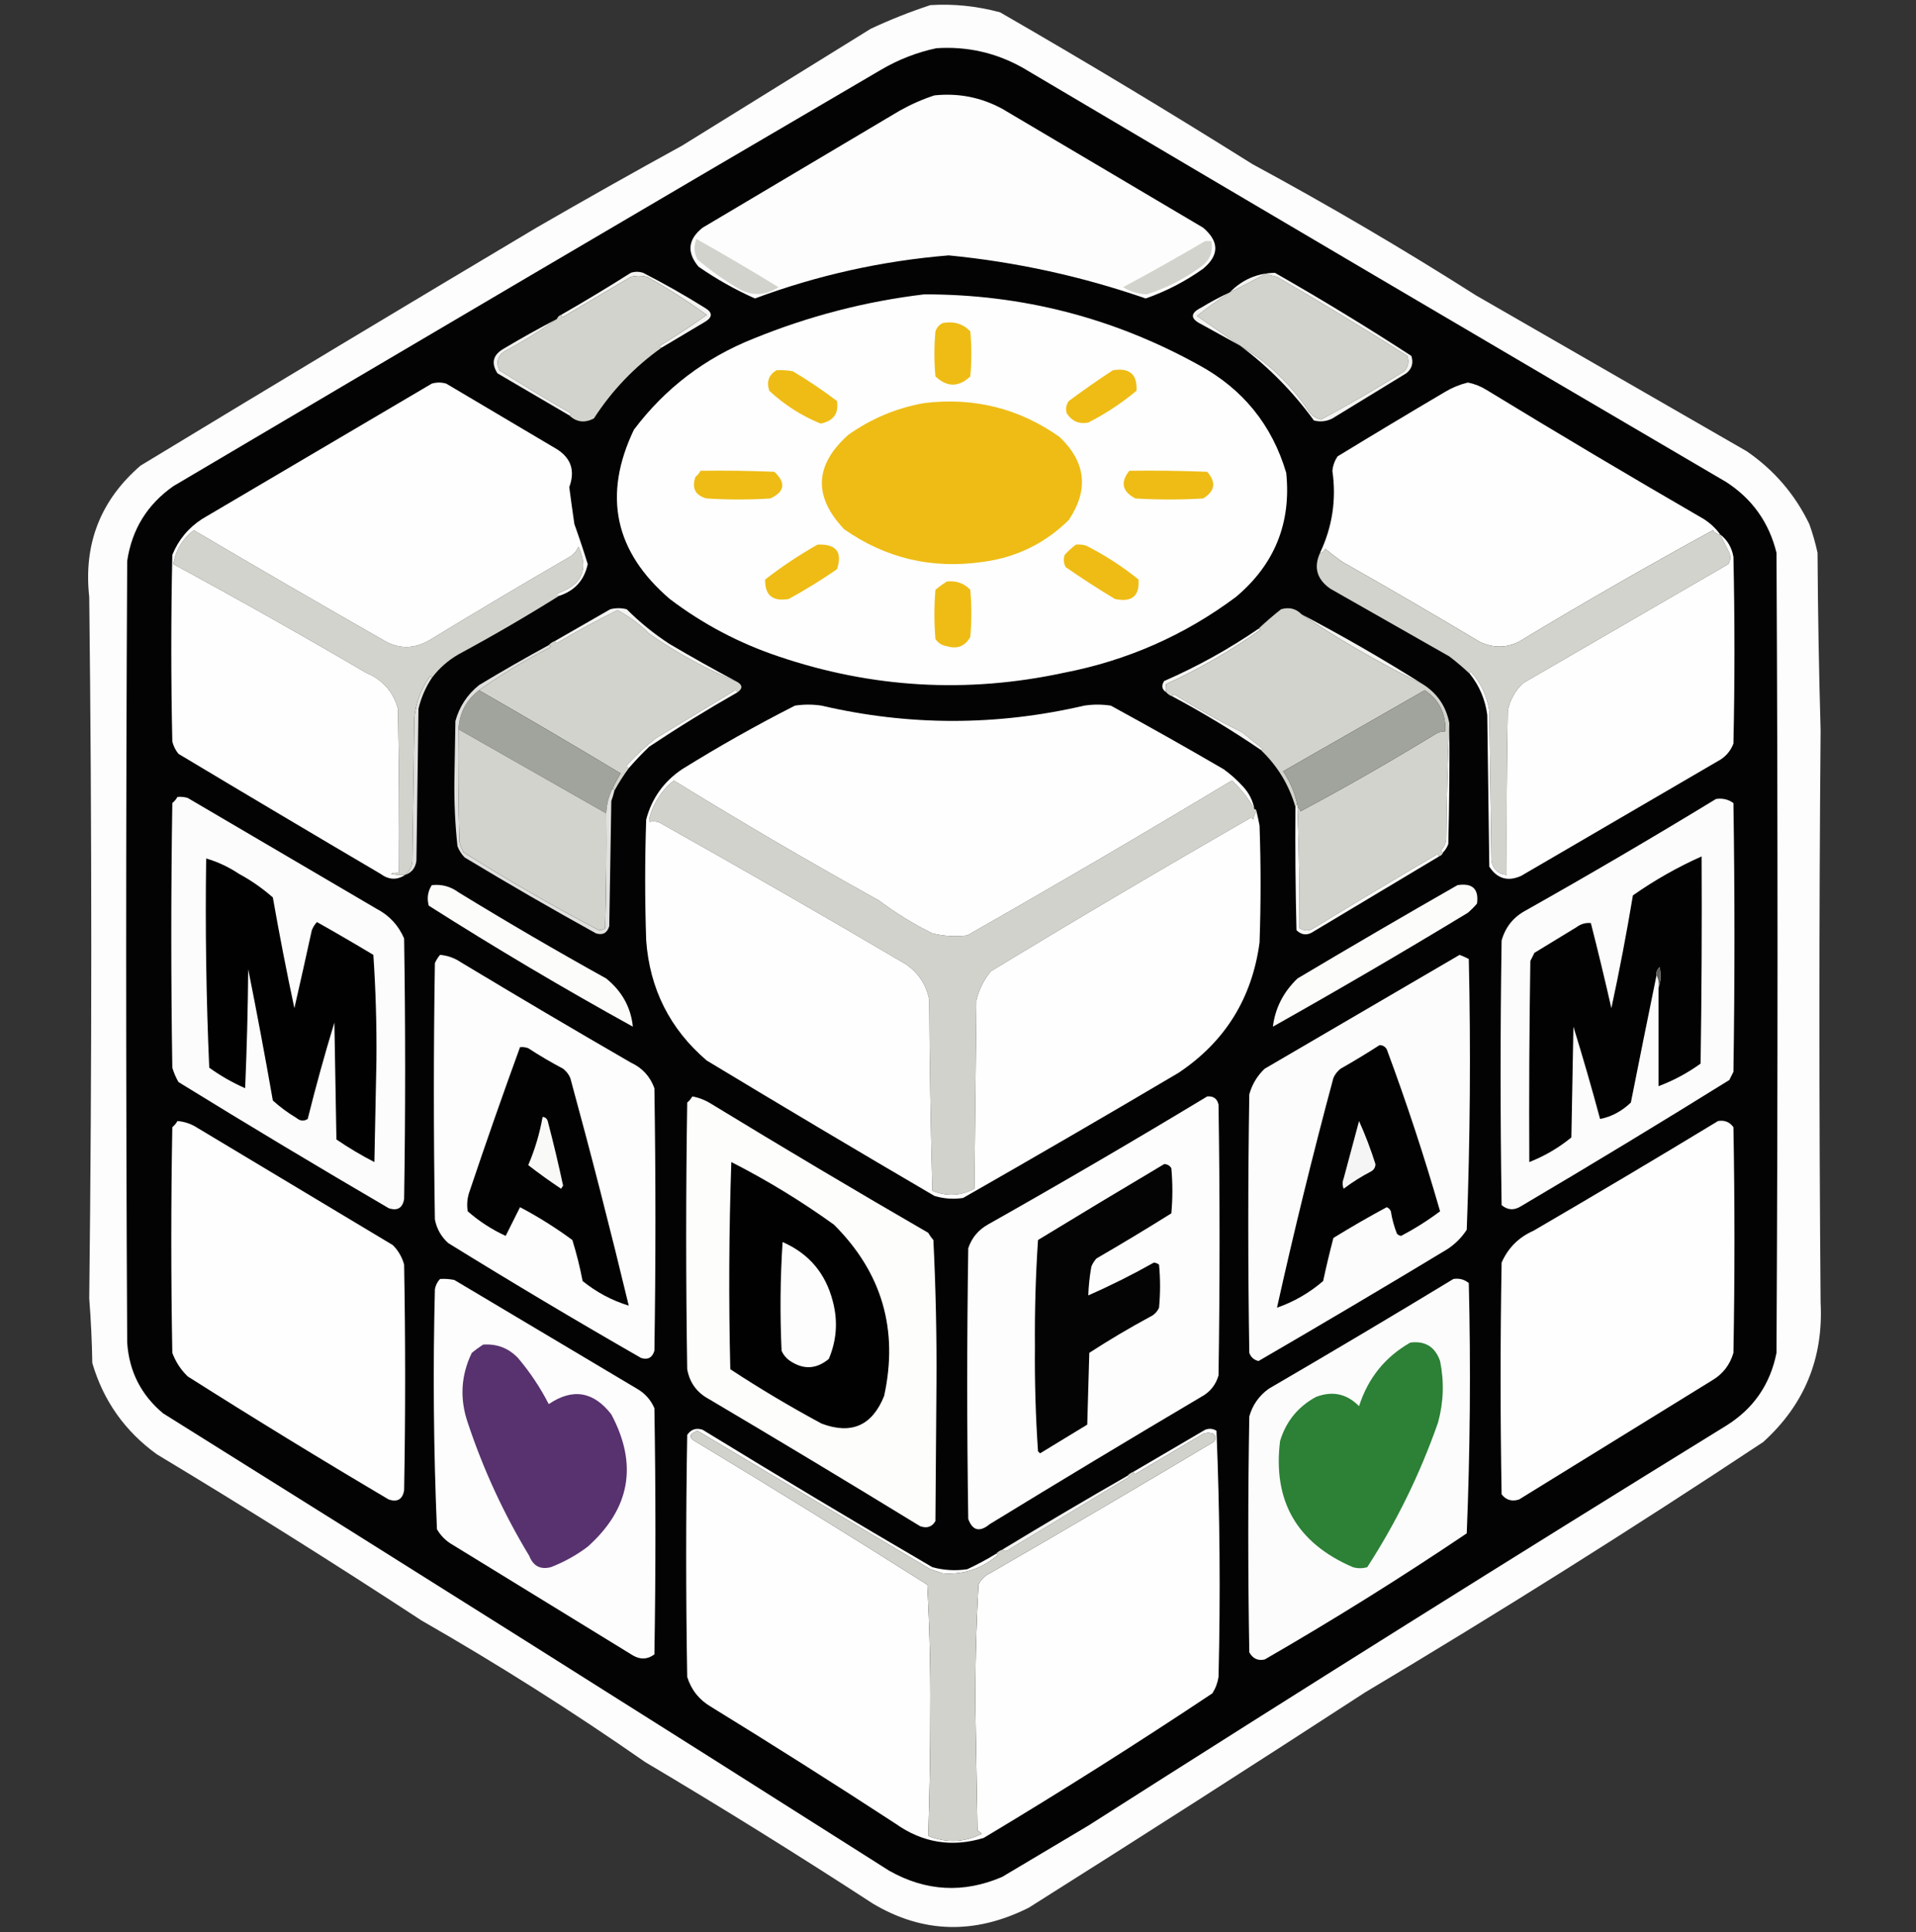 <?xml version="1.0" encoding="UTF-8"?>
<!DOCTYPE svg PUBLIC "-//W3C//DTD SVG 1.1//EN" "http://www.w3.org/Graphics/SVG/1.1/DTD/svg11.dtd">
<svg xmlns="http://www.w3.org/2000/svg" version="1.1" width="934px" height="942px" style="shape-rendering:geometricPrecision; text-rendering:geometricPrecision; image-rendering:optimizeQuality; fill-rule:evenodd; clip-rule:evenodd" xmlns:xlink="http://www.w3.org/1999/xlink">
<rect width="100%" height="100%" fill="#333333" stroke="none"/>
<g><path style="opacity:1" fill="#fdfdfd" d="M 453.5,2.5 C 464.822,1.786 476.155,2.953 487.5,6C 529.03,29.925 570.03,54.592 610.5,80C 647.623,100.059 683.957,121.392 719.5,144C 763.5,169.333 807.5,194.667 851.5,220C 864.822,229.157 874.988,240.99 882,255.5C 883.644,260.077 884.978,264.744 886,269.5C 886.171,298.405 886.671,327.239 887.5,356C 886.719,447.766 886.719,540.766 887.5,635C 888.913,662.163 879.58,684.83 859.5,703C 795.845,745.167 731.178,785.834 665.5,825C 611.143,860.333 556.476,895.333 501.5,930C 475.204,943.192 449.871,942.525 425.5,928C 389.004,904.249 352.004,881.249 314.5,859C 279.241,834.428 242.908,811.428 205.5,790C 163.012,762.178 120.012,735.178 76.5,709C 60.918,697.753 50.418,682.92 45,664.5C 44.821,653.923 44.321,643.423 43.5,633C 44.833,519 44.833,405 43.5,291C 40.655,265.186 48.989,243.852 68.5,227C 132.668,188.082 197.001,149.415 261.5,111C 285.005,97.413 308.671,84.08 332.5,71C 363.181,51.995 393.847,32.995 424.5,14C 434.021,9.565 443.687,5.731 453.5,2.5 Z"/></g>
<g><path style="opacity:1" fill="#030303" d="M 456.5,23.5 C 471.448,22.523 485.448,25.689 498.5,33C 612.669,100.585 727.002,167.919 841.5,235C 854.21,243.246 862.377,254.746 866,269.5C 866.667,399.5 866.667,529.5 866,659.5C 862.958,674.875 854.791,686.708 841.5,695C 737.328,759.249 633.662,824.249 530.5,890C 516.5,898.333 502.5,906.667 488.5,915C 469.688,923.07 451.355,922.07 433.5,912C 315.767,837.271 197.767,762.938 79.5,689C 68.756,680.011 62.922,668.511 62,654.5C 61.333,527.5 61.333,400.5 62,273.5C 64.28,258.104 71.78,245.937 84.5,237C 199.335,169.081 314.335,101.415 429.5,34C 438.064,28.986 447.064,25.486 456.5,23.5 Z"/></g>
<g><path style="opacity:1" fill="#fdfdfd" d="M 455.5,46.5 C 467.194,45.272 478.194,47.439 488.5,53C 521.167,72.333 553.833,91.667 586.5,111C 594.41,117.746 594.41,124.413 586.5,131C 577.817,137.174 568.484,142.007 558.5,145.5C 527.385,134.723 495.385,127.723 462.5,124.5C 430.034,127.158 398.534,134.158 368,145.5C 358.359,141.197 349.192,136.03 340.5,130C 334.69,123 335.357,116.666 342.5,111C 374.5,92 406.5,73 438.5,54C 444.032,50.894 449.699,48.394 455.5,46.5 Z"/></g>
<g><path style="opacity:1" fill="#d2d3cc" d="M 339.5,116.5 C 352.899,124.032 366.232,131.865 379.5,140C 373.307,144.069 366.973,144.403 360.5,141C 353.228,136.781 346.395,131.948 340,126.5C 338.265,123.21 338.099,119.877 339.5,116.5 Z"/></g>
<g><path style="opacity:1" fill="#d2d3cc" d="M 587.5,117.5 C 588.5,117.5 589.5,117.5 590.5,117.5C 591.462,122.74 589.795,126.907 585.5,130C 577.365,135.984 568.532,140.484 559,143.5C 554.864,143.344 551.031,142.177 547.5,140C 561.026,132.74 574.359,125.24 587.5,117.5 Z"/></g>
<g><path style="opacity:1" fill="#f3f3f2" d="M 322.5,169.5 C 321.262,169.19 321.262,168.69 322.5,168C 330.041,163.402 337.375,158.569 344.5,153.5C 335.209,146.848 325.542,140.681 315.5,135C 312.833,134.333 310.167,134.333 307.5,135C 296.5,141.5 285.5,148 274.5,154.5C 273.893,154.376 273.56,154.043 273.5,153.5C 284.972,146.929 296.305,140.096 307.5,133C 309.5,132.333 311.5,132.333 313.5,133C 323.737,138.234 333.737,143.9 343.5,150C 347.5,152.333 347.5,154.667 343.5,157C 336.472,161.178 329.472,165.345 322.5,169.5 Z"/></g>
<g><path style="opacity:1" fill="#d2d3cc" d="M 604.5,168.5 C 597.536,163.679 590.536,158.846 583.5,154C 588.717,149.942 594.05,146.108 599.5,142.5C 605.374,139.646 611.207,136.646 617,133.5C 618.811,134.078 620.645,134.578 622.5,135C 643.916,147.456 665.083,160.29 686,173.5C 686.944,176.347 686.444,178.847 684.5,181C 671.229,189.281 657.729,197.114 644,204.5C 641.501,203.917 639.501,202.584 638,200.5C 629.223,187.22 618.056,176.554 604.5,168.5 Z"/></g>
<g><path style="opacity:1" fill="#d3d3cd" d="M 322.5,169.5 C 309.318,178.85 298.318,190.35 289.5,204C 285.01,206.333 281.01,205.833 277.5,202.5C 278.738,202.19 278.738,201.69 277.5,201C 266.001,194.418 254.667,187.585 243.5,180.5C 241.68,176.429 242.68,173.262 246.5,171C 255.233,166.309 263.566,161.143 271.5,155.5C 271.833,154.5 272.5,153.833 273.5,153.5C 273.56,154.043 273.893,154.376 274.5,154.5C 285.5,148 296.5,141.5 307.5,135C 310.167,134.333 312.833,134.333 315.5,135C 325.542,140.681 335.209,146.848 344.5,153.5C 337.375,158.569 330.041,163.402 322.5,168C 321.262,168.69 321.262,169.19 322.5,169.5 Z"/></g>
<g><path style="opacity:1" fill="#fefefe" d="M 450.5,143.5 C 498.172,143.418 542.838,154.918 584.5,178C 605.914,189.675 620.08,207.175 627,230.5C 629.51,254.981 621.343,275.148 602.5,291C 577.459,309.694 549.459,322.027 518.5,328C 471.454,338.13 425.121,335.463 379.5,320C 360.219,313.528 342.552,304.195 326.5,292C 299.577,268.957 293.743,241.457 309,209.5C 324.223,189.277 343.723,174.444 367.5,165C 394.331,154.075 421.998,146.908 450.5,143.5 Z"/></g>
<g><path style="opacity:1" fill="#eebc15" d="M 459.5,157.5 C 464.849,156.461 469.349,157.795 473,161.5C 473.667,168.833 473.667,176.167 473,183.5C 467.333,188.833 461.667,188.833 456,183.5C 455.333,176.167 455.333,168.833 456,161.5C 456.69,159.65 457.856,158.316 459.5,157.5 Z"/></g>
<g><path style="opacity:1" fill="#f3f3f2" d="M 599.5,142.5 C 594.05,146.108 588.717,149.942 583.5,154C 590.536,158.846 597.536,163.679 604.5,168.5C 598.221,165.024 591.888,161.524 585.5,158C 580.167,155.333 580.167,152.667 585.5,150C 590.062,147.22 594.728,144.72 599.5,142.5 Z"/></g>
<g><path style="opacity:1" fill="#f3f3f2" d="M 604.5,168.5 C 618.056,176.554 629.223,187.22 638,200.5C 639.501,202.584 641.501,203.917 644,204.5C 657.729,197.114 671.229,189.281 684.5,181C 686.444,178.847 686.944,176.347 686,173.5C 665.083,160.29 643.916,147.456 622.5,135C 620.645,134.578 618.811,134.078 617,133.5C 611.207,136.646 605.374,139.646 599.5,142.5C 605.543,136.311 612.877,133.144 621.5,133C 644.083,145.872 666.25,159.372 688,173.5C 689.123,176.956 688.29,179.79 685.5,182C 673.5,189.333 661.5,196.667 649.5,204C 646.634,205.457 643.634,205.79 640.5,205C 630.305,190.972 618.305,178.805 604.5,168.5 Z"/></g>
<g><path style="opacity:1" fill="#eebc15" d="M 378.5,180.5 C 381.187,180.336 383.854,180.503 386.5,181C 393.94,185.442 401.106,190.275 408,195.5C 408.945,201.582 406.279,205.248 400,206.5C 390.699,202.683 382.365,197.349 375,190.5C 373.581,186.082 374.748,182.749 378.5,180.5 Z"/></g>
<g><path style="opacity:1" fill="#eebc15" d="M 542.5,180.5 C 550.661,179.171 554.495,182.505 554,190.5C 546.767,196.536 538.933,201.703 530.5,206C 526.048,206.86 522.548,205.36 520,201.5C 519.365,199.365 519.699,197.365 521,195.5C 528.07,190.247 535.236,185.247 542.5,180.5 Z"/></g>
<g><path style="opacity:1" fill="#f1f1f0" d="M 271.5,155.5 C 263.566,161.143 255.233,166.309 246.5,171C 242.68,173.262 241.68,176.429 243.5,180.5C 254.667,187.585 266.001,194.418 277.5,201C 278.738,201.69 278.738,202.19 277.5,202.5C 265.861,195.678 254.194,188.845 242.5,182C 239.302,176.995 240.302,172.995 245.5,170C 254.06,164.889 262.726,160.056 271.5,155.5 Z"/></g>
<g><path style="opacity:1" fill="#fefefe" d="M 838.5,260.5 C 836.983,260.489 835.816,259.823 835,258.5C 804.167,275.336 773.667,292.836 743.5,311C 736.501,315.836 729.168,316.503 721.5,313C 699.331,299.748 676.997,286.748 654.5,274C 651.577,271.955 648.743,269.788 646,267.5C 645.583,268.756 644.75,269.423 643.5,269.5C 649.506,256.798 651.506,243.464 649.5,229.5C 649.763,226.972 650.596,224.639 652,222.5C 669.417,211.874 686.917,201.374 704.5,191C 707.96,188.935 711.626,187.435 715.5,186.5C 718.702,187.099 721.702,188.266 724.5,190C 759.572,211.398 794.906,232.398 830.5,253C 833.713,255.05 836.379,257.55 838.5,260.5 Z"/></g>
<g><path style="opacity:1" fill="#eebc15" d="M 450.5,196.5 C 474.765,193.566 496.765,199.066 516.5,213C 529.363,225.255 530.863,238.755 521,253.5C 509.218,265.104 495.052,271.937 478.5,274C 453.962,277.43 431.629,272.096 411.5,258C 396.377,242.042 397.044,226.709 413.5,212C 424.734,204.045 437.068,198.878 450.5,196.5 Z"/></g>
<g><path style="opacity:1" fill="#eebc15" d="M 341.5,229.5 C 353.505,229.333 365.505,229.5 377.5,230C 383.225,235.417 382.558,239.75 375.5,243C 365.167,243.667 354.833,243.667 344.5,243C 338.941,241.542 337.108,238.042 339,232.5C 340.045,231.627 340.878,230.627 341.5,229.5 Z"/></g>
<g><path style="opacity:1" fill="#eebc15" d="M 550.5,229.5 C 563.171,229.333 575.838,229.5 588.5,230C 592.957,235.135 592.29,239.468 586.5,243C 575.5,243.667 564.5,243.667 553.5,243C 547.036,239.648 546.036,235.148 550.5,229.5 Z"/></g>
<g><path style="opacity:1" fill="#d3d3cd" d="M 272.5,290.5 C 256.557,300.478 240.224,309.978 223.5,319C 218.353,321.984 214.02,325.818 210.5,330.5C 210.19,329.262 209.69,329.262 209,330.5C 205.092,336.222 202.758,342.555 202,349.5C 201.667,372.833 201.333,396.167 201,419.5C 200.867,422.404 199.7,424.738 197.5,426.5C 195.143,426.663 192.81,426.497 190.5,426C 191.793,425.51 193.127,425.343 194.5,425.5C 194.667,398.831 194.5,372.165 194,345.5C 191.696,337.192 186.529,331.359 178.5,328C 147.459,309.813 116.125,292.146 84.5,275C 85.662,268.174 88.996,262.674 94.5,258.5C 125.704,276.866 157.037,295.033 188.5,313C 195.488,316.48 202.488,316.146 209.5,312C 232.335,298.081 255.335,284.415 278.5,271C 280.049,269.786 281.215,268.286 282,266.5C 287.028,277.409 283.861,284.909 272.5,289C 271.262,289.69 271.262,290.19 272.5,290.5 Z"/></g>
<g><path style="opacity:1" fill="#d3d3cd" d="M 838.5,260.5 C 839.973,263.447 841.473,266.447 843,269.5C 843.743,271.441 843.576,273.274 842.5,275C 809.167,294.333 775.833,313.667 742.5,333C 738.572,336.688 736.072,341.188 735,346.5C 734.5,373.165 734.333,399.831 734.5,426.5C 730.266,426.101 727.766,423.768 727,419.5C 726.667,395.167 726.333,370.833 726,346.5C 724.875,339.251 721.875,332.918 717,327.5C 716.601,327.728 716.435,328.062 716.5,328.5C 713.333,325.502 710,322.669 706.5,320C 687.167,309 667.833,298 648.5,287C 641.936,282.417 640.27,276.584 643.5,269.5C 644.75,269.423 645.583,268.756 646,267.5C 648.743,269.788 651.577,271.955 654.5,274C 676.997,286.748 699.331,299.748 721.5,313C 729.168,316.503 736.501,315.836 743.5,311C 773.667,292.836 804.167,275.336 835,258.5C 835.816,259.823 836.983,260.489 838.5,260.5 Z"/></g>
<g><path style="opacity:1" fill="#fefefe" d="M 838.5,260.5 C 842.061,263.253 844.228,266.92 845,271.5C 845.667,301.833 845.667,332.167 845,362.5C 843.558,366.275 841.058,369.108 837.5,371C 805.5,389.667 773.5,408.333 741.5,427C 735.013,429.888 729.847,428.388 726,422.5C 725.667,397.833 725.333,373.167 725,348.5C 724.005,341.005 721.172,334.338 716.5,328.5C 716.435,328.062 716.601,327.728 717,327.5C 721.875,332.918 724.875,339.251 726,346.5C 726.333,370.833 726.667,395.167 727,419.5C 727.766,423.768 730.266,426.101 734.5,426.5C 734.333,399.831 734.5,373.165 735,346.5C 736.072,341.188 738.572,336.688 742.5,333C 775.833,313.667 809.167,294.333 842.5,275C 843.576,273.274 843.743,271.441 843,269.5C 841.473,266.447 839.973,263.447 838.5,260.5 Z"/></g>
<g><path style="opacity:1" fill="#fefefe" d="M 272.5,290.5 C 271.262,290.19 271.262,289.69 272.5,289C 283.861,284.909 287.028,277.409 282,266.5C 281.215,268.286 280.049,269.786 278.5,271C 255.335,284.415 232.335,298.081 209.5,312C 202.488,316.146 195.488,316.48 188.5,313C 157.037,295.033 125.704,276.866 94.5,258.5C 88.996,262.674 85.662,268.174 84.5,275C 116.125,292.146 147.459,309.813 178.5,328C 186.529,331.359 191.696,337.192 194,345.5C 194.5,372.165 194.667,398.831 194.5,425.5C 193.127,425.343 191.793,425.51 190.5,426C 192.81,426.497 195.143,426.663 197.5,426.5C 193.554,429.138 189.554,428.971 185.5,426C 152.584,406.626 119.751,387.126 87,367.5C 85.561,365.725 84.561,363.725 84,361.5C 83.333,331.167 83.333,300.833 84,270.5C 87.007,263.159 91.84,257.326 98.5,253C 135.833,231 173.167,209 210.5,187C 212.833,186.333 215.167,186.333 217.5,187C 235.5,197.667 253.5,208.333 271.5,219C 278.428,223.389 280.428,229.556 277.5,237.5C 278.287,243.506 279.12,249.506 280,255.5C 282.315,261.96 284.481,268.46 286.5,275C 284.832,282.836 280.165,288.003 272.5,290.5 Z"/></g>
<g><path style="opacity:1" fill="#eebc15" d="M 398.5,265.5 C 407.618,265.097 410.784,269.097 408,277.5C 400.431,282.73 392.598,287.563 384.5,292C 376.631,293.351 372.798,290.184 373,282.5C 381.169,276.178 389.669,270.511 398.5,265.5 Z"/></g>
<g><path style="opacity:1" fill="#eebc15" d="M 524.5,265.5 C 526.199,265.34 527.866,265.506 529.5,266C 538.596,270.628 547.096,276.128 555,282.5C 555.569,290.581 551.735,293.748 543.5,292C 535.33,287.083 527.33,281.916 519.5,276.5C 518.48,274.568 518.313,272.568 519,270.5C 520.73,268.598 522.563,266.931 524.5,265.5 Z"/></g>
<g><path style="opacity:1" fill="#eebc15" d="M 461.5,283.5 C 466.039,282.957 469.873,284.29 473,287.5C 473.667,295.167 473.667,302.833 473,310.5C 470.459,315.069 466.625,316.569 461.5,315C 459.152,314.654 457.319,313.487 456,311.5C 455.333,303.5 455.333,295.5 456,287.5C 457.812,286.023 459.645,284.69 461.5,283.5 Z"/></g>
<g><path style="opacity:1" fill="#d3d3cd" d="M 359.5,332.5 C 362.048,334.038 362.048,335.704 359.5,337.5C 359.103,336.475 358.437,336.308 357.5,337C 344.833,344.667 332.167,352.333 319.5,360C 314.699,363.799 310.199,367.966 306,372.5C 305.308,373.437 305.475,374.103 306.5,374.5C 303.903,378.034 301.57,381.7 299.5,385.5C 299.5,384.833 299.167,384.5 298.5,384.5C 299.693,381.948 301.027,379.448 302.5,377C 279.57,363.206 256.57,349.706 233.5,336.5C 244.272,328.938 255.605,322.105 267.5,316C 268.738,315.31 268.738,314.81 267.5,314.5C 268.29,313.599 269.29,312.932 270.5,312.5C 270.56,313.043 270.893,313.376 271.5,313.5C 281.141,307.764 290.975,302.43 301,297.5C 306.698,300.519 311.865,304.352 316.5,309C 329.969,318.402 344.303,326.235 359.5,332.5 Z"/></g>
<g><path style="opacity:1" fill="#f3f3f2" d="M 634.5,299.5 C 654.665,310.079 674.331,321.412 693.5,333.5C 685.439,329.634 677.439,325.468 669.5,321C 657.435,314.31 645.768,307.143 634.5,299.5 Z"/></g>
<g><path style="opacity:1" fill="#f3f3f2" d="M 359.5,332.5 C 344.303,326.235 329.969,318.402 316.5,309C 311.865,304.352 306.698,300.519 301,297.5C 290.975,302.43 281.141,307.764 271.5,313.5C 270.893,313.376 270.56,313.043 270.5,312.5C 279.473,307.345 288.473,302.178 297.5,297C 300.167,296.333 302.833,296.333 305.5,297C 311.921,303.425 318.921,309.091 326.5,314C 337.411,320.431 348.411,326.598 359.5,332.5 Z"/></g>
<g><path style="opacity:1" fill="#f5f5f4" d="M 613.5,306.5 C 613.938,306.435 614.272,306.601 614.5,307C 600.065,317.241 584.731,326.074 568.5,333.5C 568.207,335.023 568.207,336.357 568.5,337.5C 566.353,336.068 566.02,334.235 567.5,332C 583.722,324.909 599.055,316.409 613.5,306.5 Z"/></g>
<g><path style="opacity:1" fill="#a1a49c" d="M 233.5,336.5 C 256.57,349.706 279.57,363.206 302.5,377C 301.027,379.448 299.693,381.948 298.5,384.5C 296.684,388.284 295.684,392.284 295.5,396.5C 271.5,382.833 247.5,369.167 223.5,355.5C 223.953,347.591 227.287,341.258 233.5,336.5 Z"/></g>
<g><path style="opacity:1" fill="#e1e1df" d="M 210.5,330.5 C 207.473,335.065 205.306,340.065 204,345.5C 203.667,370.167 203.333,394.833 203,419.5C 202.568,423.072 200.735,425.405 197.5,426.5C 199.7,424.738 200.867,422.404 201,419.5C 201.333,396.167 201.667,372.833 202,349.5C 202.758,342.555 205.092,336.222 209,330.5C 209.69,329.262 210.19,329.262 210.5,330.5 Z"/></g>
<g><path style="opacity:1" fill="#e0e0de" d="M 267.5,314.5 C 268.738,314.81 268.738,315.31 267.5,316C 255.605,322.105 244.272,328.938 233.5,336.5C 227.287,341.258 223.953,347.591 223.5,355.5C 223.333,373.836 223.5,392.17 224,410.5C 224.471,412.246 225.138,413.913 226,415.5C 247.522,429.028 269.522,441.694 292,453.5C 293.107,453.415 294.107,453.081 295,452.5C 295.5,433.836 295.667,415.17 295.5,396.5C 295.684,392.284 296.684,388.284 298.5,384.5C 299.167,384.5 299.5,384.833 299.5,385.5C 299.108,387.179 298.608,388.846 298,390.5C 297.667,410.833 297.333,431.167 297,451.5C 295.971,454.875 293.804,456.042 290.5,455C 268.908,443.066 247.575,430.733 226.5,418C 224.959,416.421 223.792,414.587 223,412.5C 221.868,401.902 221.368,391.235 221.5,380.5C 221.667,370.833 221.833,361.167 222,351.5C 223.944,344.45 227.778,338.617 233.5,334C 244.698,327.235 256.031,320.735 267.5,314.5 Z"/></g>
<g><path style="opacity:1" fill="#f7f7f6" d="M 359.5,337.5 C 344.86,345.821 330.527,354.654 316.5,364C 312.963,367.369 309.629,370.869 306.5,374.5C 305.475,374.103 305.308,373.437 306,372.5C 310.199,367.966 314.699,363.799 319.5,360C 332.167,352.333 344.833,344.667 357.5,337C 358.437,336.308 359.103,336.475 359.5,337.5 Z"/></g>
<g><path style="opacity:1" fill="#d3d3cd" d="M 634.5,299.5 C 645.768,307.143 657.435,314.31 669.5,321C 677.439,325.468 685.439,329.634 693.5,333.5C 700.565,337.909 704.898,344.242 706.5,352.5C 705.668,371.329 705.168,390.329 705,409.5C 704.64,411.421 703.806,413.088 702.5,414.5C 702.624,415.107 702.957,415.44 703.5,415.5C 703.167,416.5 702.5,417.167 701.5,417.5C 701.44,416.957 701.107,416.624 700.5,416.5C 680.036,428.468 659.702,440.634 639.5,453C 637.421,453.808 635.421,453.641 633.5,452.5C 633.561,433.309 633.228,413.642 632.5,393.5C 633.222,393.918 633.722,394.584 634,395.5C 656.176,383.66 678.01,371.16 699.5,358C 701.025,356.991 702.692,356.491 704.5,356.5C 704.857,347.88 701.524,341.214 694.5,336.5C 671.5,349.667 648.5,362.833 625.5,376C 628.899,381.023 631.232,386.523 632.5,392.5C 631.833,392.5 631.5,392.833 631.5,393.5C 628.417,382.68 622.751,373.347 614.5,365.5C 614.938,365.565 615.272,365.399 615.5,365C 612.167,362.333 608.833,359.667 605.5,357C 594.177,351.34 583.177,345.173 572.5,338.5C 571.893,338.624 571.56,338.957 571.5,339.5C 570.29,339.068 569.29,338.401 568.5,337.5C 568.207,336.357 568.207,335.023 568.5,333.5C 584.731,326.074 600.065,317.241 614.5,307C 614.272,306.601 613.938,306.435 613.5,306.5C 616.974,303.198 620.641,300.032 624.5,297C 628.463,295.863 631.796,296.697 634.5,299.5 Z"/></g>
<g><path style="opacity:1" fill="#a1a49c" d="M 632.5,393.5 C 632.5,393.167 632.5,392.833 632.5,392.5C 631.232,386.523 628.899,381.023 625.5,376C 648.5,362.833 671.5,349.667 694.5,336.5C 701.524,341.214 704.857,347.88 704.5,356.5C 702.692,356.491 701.025,356.991 699.5,358C 678.01,371.16 656.176,383.66 634,395.5C 633.722,394.584 633.222,393.918 632.5,393.5 Z"/></g>
<g><path style="opacity:1" fill="#fbfbfb" d="M 706.5,352.5 C 706.667,372.169 706.5,391.836 706,411.5C 705.392,413.066 704.558,414.4 703.5,415.5C 702.957,415.44 702.624,415.107 702.5,414.5C 703.806,413.088 704.64,411.421 705,409.5C 705.168,390.329 705.668,371.329 706.5,352.5 Z"/></g>
<g><path style="opacity:1" fill="#f4f4f3" d="M 571.5,339.5 C 571.56,338.957 571.893,338.624 572.5,338.5C 583.177,345.173 594.177,351.34 605.5,357C 608.833,359.667 612.167,362.333 615.5,365C 615.272,365.399 614.938,365.565 614.5,365.5C 600.665,356.079 586.332,347.413 571.5,339.5 Z"/></g>
<g><path style="opacity:1" fill="#d2d3cc" d="M 223.5,355.5 C 247.5,369.167 271.5,382.833 295.5,396.5C 295.667,415.17 295.5,433.836 295,452.5C 294.107,453.081 293.107,453.415 292,453.5C 269.522,441.694 247.522,429.028 226,415.5C 225.138,413.913 224.471,412.246 224,410.5C 223.5,392.17 223.333,373.836 223.5,355.5 Z"/></g>
<g><path style="opacity:1" fill="#d2d2cc" d="M 611.5,394.5 C 612.167,394.5 612.5,394.833 612.5,395.5C 611.71,396.609 611.21,397.942 611,399.5C 610.667,399.167 610.333,398.833 610,398.5C 567.337,422.996 525.004,447.996 483,473.5C 479.607,477.619 477.274,482.286 476,487.5C 475.667,518.167 475.333,548.833 475,579.5C 468.353,583.058 461.519,583.391 454.5,580.5C 453.667,549.505 453.167,518.505 453,487.5C 451.559,480.066 447.726,474.232 441.5,470C 401.758,446.6 361.758,423.6 321.5,401C 320.207,400.51 318.873,400.343 317.5,400.5C 315.94,401.246 316.107,399.246 318,394.5C 320.295,388.9 323.795,384.234 328.5,380.5C 361.341,400.757 394.674,420.257 428.5,439C 436.638,445.126 445.304,450.46 454.5,455C 460.109,456.384 465.775,456.717 471.5,456C 514.828,431.338 557.828,406.171 600.5,380.5C 604.953,384.612 608.62,389.278 611.5,394.5 Z"/></g>
<g><path style="opacity:1" fill="#fcfcfc" d="M 86.5,388.5 C 88.199,388.34 89.866,388.506 91.5,389C 122.167,407 152.833,425 183.5,443C 189.723,446.223 194.223,451.057 197,457.5C 197.667,499.833 197.667,542.167 197,584.5C 196.252,588.914 193.752,590.414 189.5,589C 155.071,568.898 120.905,548.398 87,527.5C 85.725,525.283 84.725,522.949 84,520.5C 83.333,477.5 83.333,434.5 84,391.5C 85.045,390.627 85.878,389.627 86.5,388.5 Z"/></g>
<g><path style="opacity:1" fill="#fcfcfc" d="M 836.5,389.5 C 839.685,389.02 842.519,389.686 845,391.5C 845.667,435.167 845.667,478.833 845,522.5C 844.333,523.833 843.667,525.167 843,526.5C 809.416,547.377 775.583,567.877 741.5,588C 738.135,590.157 734.968,589.991 732,587.5C 731.333,544.5 731.333,501.5 732,458.5C 733.811,452.037 737.644,447.204 743.5,444C 774.892,426.311 805.892,408.145 836.5,389.5 Z"/></g>
<g><path style="opacity:1" fill="#f9f9f8" d="M 632.5,392.5 C 632.5,392.833 632.5,393.167 632.5,393.5C 633.228,413.642 633.561,433.309 633.5,452.5C 635.421,453.641 637.421,453.808 639.5,453C 659.702,440.634 680.036,428.468 700.5,416.5C 701.107,416.624 701.44,416.957 701.5,417.5C 681.194,429.655 660.861,441.822 640.5,454C 637.46,456.155 634.627,455.988 632,453.5C 631.5,433.503 631.333,413.503 631.5,393.5C 631.5,392.833 631.833,392.5 632.5,392.5 Z"/></g>
<g><path style="opacity:1" fill="#fefefe" d="M 611.5,394.5 C 608.62,389.278 604.953,384.612 600.5,380.5C 557.828,406.171 514.828,431.338 471.5,456C 465.775,456.717 460.109,456.384 454.5,455C 445.304,450.46 436.638,445.126 428.5,439C 394.674,420.257 361.341,400.757 328.5,380.5C 323.795,384.234 320.295,388.9 318,394.5C 316.107,399.246 315.94,401.246 317.5,400.5C 318.873,400.343 320.207,400.51 321.5,401C 361.758,423.6 401.758,446.6 441.5,470C 447.726,474.232 451.559,480.066 453,487.5C 453.167,518.505 453.667,549.505 454.5,580.5C 461.519,583.391 468.353,583.058 475,579.5C 475.333,548.833 475.667,518.167 476,487.5C 477.274,482.286 479.607,477.619 483,473.5C 525.004,447.996 567.337,422.996 610,398.5C 610.333,398.833 610.667,399.167 611,399.5C 611.21,397.942 611.71,396.609 612.5,395.5C 613.06,397.801 613.56,400.134 614,402.5C 614.667,421.5 614.667,440.5 614,459.5C 610.327,486.699 597.161,507.866 574.5,523C 539.664,543.586 504.664,563.919 469.5,584C 464.761,584.726 460.095,584.393 455.5,583C 418.335,561.252 381.335,539.252 344.5,517C 326.57,501.64 316.737,482.14 315,458.5C 314.333,438.833 314.333,419.167 315,399.5C 317.756,389.16 323.59,380.994 332.5,375C 350.347,363.907 368.681,353.574 387.5,344C 391.833,343.333 396.167,343.333 400.5,344C 443.145,353.923 485.812,353.923 528.5,344C 532.833,343.333 537.167,343.333 541.5,344C 559.995,354.08 578.329,364.413 596.5,375C 599.949,377.482 603.116,380.315 606,383.5C 608.904,386.642 610.738,390.309 611.5,394.5 Z"/></g>
<g><path style="opacity:1" fill="#020202" d="M 808.5,481.5 C 809.641,478.36 809.808,475.027 809,471.5C 807.812,472.563 807.312,473.897 807.5,475.5C 803.268,496.16 799.101,516.827 795,537.5C 790.523,541.758 785.523,544.425 780,545.5C 775.936,530.386 771.603,515.386 767,500.5C 766.667,518.5 766.333,536.5 766,554.5C 759.754,559.596 752.921,563.596 745.5,566.5C 745.333,533.832 745.5,501.165 746,468.5C 746.667,467.167 747.333,465.833 748,464.5C 754.833,460.333 761.667,456.167 768.5,452C 770.65,450.41 772.983,449.743 775.5,450C 779.018,463.751 782.352,477.585 785.5,491.5C 789.431,473.249 792.931,454.916 796,436.5C 806.586,429.066 817.753,422.733 829.5,417.5C 829.667,451.168 829.5,484.835 829,518.5C 822.627,523.102 815.793,526.769 808.5,529.5C 808.5,513.5 808.5,497.5 808.5,481.5 Z"/></g>
<g><path style="opacity:1" fill="#010101" d="M 100.5,418.5 C 106.193,420.179 111.526,422.679 116.5,426C 122.437,429.217 127.937,433.051 133,437.5C 136.178,455.569 139.678,473.569 143.5,491.5C 146.395,478.861 149.228,466.195 152,453.5C 152.583,451.998 153.416,450.665 154.5,449.5C 163.749,454.707 172.915,460.04 182,465.5C 183.154,482.578 183.654,499.745 183.5,517C 183.167,533.5 182.833,550 182.5,566.5C 176.086,563.211 169.919,559.544 164,555.5C 163.667,536.5 163.333,517.5 163,498.5C 158.263,514.045 153.93,529.712 150,545.5C 148.132,546.672 146.298,546.505 144.5,545C 140.361,542.521 136.528,539.687 133,536.5C 129.253,515.101 125.253,493.768 121,472.5C 120.833,491.842 120.333,511.175 119.5,530.5C 113.28,527.766 107.447,524.433 102,520.5C 100.514,486.587 100.014,452.587 100.5,418.5 Z"/></g>
<g><path style="opacity:1" fill="#fcfcfb" d="M 210.5,431.5 C 215.287,430.97 219.62,432.137 223.5,435C 247.172,449.505 271.172,463.505 295.5,477C 303.188,483.228 307.522,491.061 308.5,500.5C 274.681,481.829 241.514,462.162 209,441.5C 208.037,437.851 208.537,434.518 210.5,431.5 Z"/></g>
<g><path style="opacity:1" fill="#fcfcfb" d="M 710.5,431.5 C 717.799,430.371 720.965,433.371 720,440.5C 718.64,442.105 717.14,443.605 715.5,445C 684.162,464.005 652.495,482.505 620.5,500.5C 621.623,491.423 625.623,483.59 632.5,477C 658.41,461.571 684.41,446.404 710.5,431.5 Z"/></g>
<g><path style="opacity:1" fill="#fdfdfd" d="M 214.5,465.5 C 218.105,465.799 221.439,466.965 224.5,469C 252.002,485.585 279.669,501.919 307.5,518C 313.061,520.562 316.894,524.728 319,530.5C 319.667,573.167 319.667,615.833 319,658.5C 317.971,661.875 315.804,663.042 312.5,662C 280.836,643.837 249.503,625.17 218.5,606C 215.056,602.889 212.889,599.056 212,594.5C 211.333,552.833 211.333,511.167 212,469.5C 212.662,468.016 213.496,466.683 214.5,465.5 Z"/></g>
<g><path style="opacity:1" fill="#fcfcfc" d="M 711.5,465.5 C 713.03,466.067 714.53,466.733 716,467.5C 716.984,511.559 716.651,555.559 715,599.5C 712.5,603.333 709.333,606.5 705.5,609C 674.966,627.432 644.299,645.599 613.5,663.5C 611.259,662.968 609.759,661.635 609,659.5C 608.333,617.5 608.333,575.5 609,533.5C 610.355,528.62 612.855,524.453 616.5,521C 648.262,502.46 679.929,483.96 711.5,465.5 Z"/></g>
<g><path style="opacity:1" fill="#5d5e5a" d="M 808.5,481.5 C 808.795,479.265 808.461,477.265 807.5,475.5C 807.312,473.897 807.812,472.563 809,471.5C 809.808,475.027 809.641,478.36 808.5,481.5 Z"/></g>
<g><path style="opacity:1" fill="#020202" d="M 253.5,510.5 C 254.873,510.343 256.207,510.51 257.5,511C 263.002,514.585 268.669,517.919 274.5,521C 276.049,522.214 277.215,523.714 278,525.5C 288.072,562.363 297.572,599.363 306.5,636.5C 298.272,633.968 290.772,629.968 284,624.5C 282.713,617.733 281.047,611.066 279,604.5C 270.921,598.541 262.421,593.208 253.5,588.5C 251.167,593.167 248.833,597.833 246.5,602.5C 239.7,599.358 233.533,595.358 228,590.5C 227.454,587.101 227.787,583.768 229,580.5C 236.88,557.025 245.046,533.692 253.5,510.5 Z"/></g>
<g><path style="opacity:1" fill="#020202" d="M 672.5,509.5 C 674.017,509.511 675.184,510.177 676,511.5C 685.696,537.588 694.363,563.921 702,590.5C 695.988,595.006 689.654,599.006 683,602.5C 682.228,602.355 681.561,602.022 681,601.5C 679.592,597.943 678.592,594.276 678,590.5C 677.612,589.572 676.945,588.905 676,588.5C 667.186,593.24 658.519,598.24 650,603.5C 648.176,610.464 646.509,617.464 645,624.5C 638.301,630.265 630.801,634.598 622.5,637.5C 630.836,599.992 640.003,562.659 650,525.5C 650.785,523.714 651.951,522.214 653.5,521C 660.004,517.303 666.338,513.47 672.5,509.5 Z"/></g>
<g><path style="opacity:1" fill="#fdfdfd" d="M 588.5,534.5 C 591.505,534.25 593.338,535.583 594,538.5C 594.667,582.5 594.667,626.5 594,670.5C 592.65,675.185 589.817,678.685 585.5,681C 551.001,701.415 516.667,722.082 482.5,743C 477.59,747.064 474.09,746.231 472,740.5C 471.333,696.5 471.333,652.5 472,608.5C 473.689,603.475 476.856,599.641 481.5,597C 517.558,576.645 553.225,555.811 588.5,534.5 Z"/></g>
<g><path style="opacity:1" fill="#fdfdfc" d="M 337.5,534.5 C 340.691,535.092 343.691,536.259 346.5,538C 381.572,559.398 416.906,580.398 452.5,601C 453.211,602.255 454.044,603.421 455,604.5C 456.152,627.772 456.652,651.106 456.5,674.5C 456.333,696.833 456.167,719.167 456,741.5C 454.334,744.379 451.834,745.212 448.5,744C 414.333,723.082 379.999,702.415 345.5,682C 339.673,678.842 336.173,674.008 335,667.5C 334.333,624.167 334.333,580.833 335,537.5C 336.045,536.627 336.878,535.627 337.5,534.5 Z"/></g>
<g><path style="opacity:1" fill="#f9f9f8" d="M 264.5,544.5 C 265.75,544.577 266.583,545.244 267,546.5C 269.736,556.943 272.236,567.443 274.5,578C 274.167,578.5 273.833,579 273.5,579.5C 268.027,575.86 262.694,572.027 257.5,568C 260.743,560.438 263.076,552.604 264.5,544.5 Z"/></g>
<g><path style="opacity:1" fill="#fefefe" d="M 86.5,546.5 C 90.106,546.799 93.439,547.965 96.5,550C 128.167,569 159.833,588 191.5,607C 194.164,609.669 195.998,612.836 197,616.5C 197.667,653.167 197.667,689.833 197,726.5C 196.252,730.914 193.752,732.414 189.5,731C 156.499,711.502 123.833,691.502 91.5,671C 88.117,667.731 85.617,663.897 84,659.5C 83.333,622.833 83.333,586.167 84,549.5C 85.045,548.627 85.878,547.627 86.5,546.5 Z"/></g>
<g><path style="opacity:1" fill="#f5f5f5" d="M 662.5,546.5 C 665.52,553.206 668.186,560.206 670.5,567.5C 670.471,569.029 669.804,570.196 668.5,571C 663.747,573.458 659.247,576.292 655,579.5C 654.333,577.833 654.333,576.167 655,574.5C 657.505,565.143 660.005,555.81 662.5,546.5 Z"/></g>
<g><path style="opacity:1" fill="#fefefe" d="M 837.5,546.5 C 840.652,545.959 843.152,546.959 845,549.5C 845.667,586.167 845.667,622.833 845,659.5C 843.3,665.4 839.8,669.9 834.5,673C 803.167,692.333 771.833,711.667 740.5,731C 737.001,732.12 734.167,731.287 732,728.5C 731.333,690.833 731.333,653.167 732,615.5C 735.167,608.333 740.333,603.167 747.5,600C 777.728,582.392 807.728,564.559 837.5,546.5 Z"/></g>
<g><path style="opacity:1" fill="#010101" d="M 356.5,566.5 C 373.945,575.389 390.611,585.556 406.5,597C 429.896,620.281 438.062,648.114 431,680.5C 425.216,694.976 415.05,699.476 400.5,694C 385.253,685.796 370.42,676.963 356,667.5C 355.174,633.762 355.341,600.095 356.5,566.5 Z"/></g>
<g><path style="opacity:1" fill="#040404" d="M 567.5,567.5 C 569.017,567.511 570.184,568.177 571,569.5C 571.667,576.833 571.667,584.167 571,591.5C 558.965,599.032 546.798,606.365 534.5,613.5C 533.416,614.665 532.583,615.998 532,617.5C 531.171,622.137 530.671,626.804 530.5,631.5C 541.418,626.708 552.084,621.375 562.5,615.5C 563.442,615.608 564.275,615.941 565,616.5C 565.667,623.5 565.667,630.5 565,637.5C 564.07,639.552 562.57,641.052 560.5,642C 550.419,647.456 540.586,653.289 531,659.5C 530.667,671.167 530.333,682.833 530,694.5C 522.333,699.167 514.667,703.833 507,708.5C 506.667,708.167 506.333,707.833 506,707.5C 504.847,690.588 504.347,673.588 504.5,656.5C 504.354,639.103 504.854,621.77 506,604.5C 526.481,592.015 546.981,579.682 567.5,567.5 Z"/></g>
<g><path style="opacity:1" fill="#fdfdfd" d="M 381.5,605.5 C 394.323,611.098 402.49,620.765 406,634.5C 408.515,644.111 407.848,653.445 404,662.5C 397.74,667.668 391.24,667.835 384.5,663C 382.951,661.786 381.785,660.286 381,658.5C 380.182,640.76 380.348,623.093 381.5,605.5 Z"/></g>
<g><path style="opacity:1" fill="#fdfdfd" d="M 214.5,623.5 C 216.857,623.337 219.19,623.503 221.5,624C 251.167,641.667 280.833,659.333 310.5,677C 314.388,679.222 317.221,682.388 319,686.5C 319.667,726.5 319.667,766.5 319,806.5C 315.692,808.993 312.192,809.159 308.5,807C 279.167,789 249.833,771 220.5,753C 217.333,751.167 214.833,748.667 213,745.5C 211.351,706.56 211.018,667.56 212,628.5C 212.366,626.548 213.199,624.882 214.5,623.5 Z"/></g>
<g><path style="opacity:1" fill="#fcfcfc" d="M 708.5,623.5 C 711.365,623.055 713.865,623.722 716,625.5C 716.983,666.226 716.649,706.893 715,747.5C 682.923,769.127 650.09,789.627 616.5,809C 613.211,809.746 610.711,808.58 609,805.5C 608.333,767.167 608.333,728.833 609,690.5C 610.581,684.914 613.748,680.414 618.5,677C 648.728,659.392 678.728,641.559 708.5,623.5 Z"/></g>
<g><path style="opacity:1" fill="#2c8136" d="M 687.5,654.5 C 694.748,653.578 699.582,656.578 702,663.5C 704.057,673.547 703.724,683.547 701,693.5C 692.285,718.429 680.785,741.929 666.5,764C 664.167,764.667 661.833,764.667 659.5,764C 632.218,752.255 620.385,731.755 624,702.5C 626.898,692.936 632.731,685.77 641.5,681C 649.542,677.932 656.542,679.432 662.5,685.5C 666.897,671.791 675.231,661.458 687.5,654.5 Z"/></g>
<g><path style="opacity:1" fill="#58326f" d="M 235.5,655.5 C 242.208,655.013 247.875,657.179 252.5,662C 258.394,668.968 263.394,676.468 267.5,684.5C 279.144,676.618 289.311,678.285 298,689.5C 311.04,713.969 307.207,735.469 286.5,754C 280.99,758.168 274.99,761.502 268.5,764C 263.438,765.291 259.938,763.458 258,758.5C 245.57,737.973 235.57,716.306 228,693.5C 224.022,681.811 224.689,670.478 230,659.5C 231.812,658.023 233.645,656.69 235.5,655.5 Z"/></g>
<g><path style="opacity:1" fill="#fefefe" d="M 485.5,757.5 C 485.938,757.435 486.272,757.601 486.5,758C 478.69,764.746 469.69,767.746 459.5,767C 457.5,766.333 455.5,765.667 453.5,765C 415.646,742.468 377.813,719.968 340,697.5C 335.749,699.129 335.582,700.962 339.5,703C 377.265,725.77 414.765,748.937 452,772.5C 453.156,793.08 453.656,813.747 453.5,834.5C 453.497,854.738 453.164,874.905 452.5,895C 461.36,898.568 470.027,898.235 478.5,894C 477.975,893.308 477.308,892.808 476.5,892.5C 476.167,873 475.833,853.5 475.5,834C 475.35,813.438 475.85,792.938 477,772.5C 478.167,770 480,768.167 482.5,767C 518.998,745.919 555.331,724.586 591.5,703C 592.833,701.667 592.833,700.333 591.5,699C 589.833,698.333 588.167,698.333 586.5,699C 575.5,705.5 564.5,712 553.5,718.5C 552.893,718.376 552.56,718.043 552.5,717.5C 564.139,710.678 575.806,703.845 587.5,697C 589.441,696.257 591.274,696.424 593,697.5C 594.649,737.44 594.982,777.44 594,817.5C 593.562,820.376 592.562,823.043 591,825.5C 554.424,849.875 517.258,873.375 479.5,896C 464.022,900.698 449.689,898.365 436.5,889C 406.767,869.605 376.767,850.605 346.5,832C 340.797,828.632 336.963,823.799 335,817.5C 334.333,778.167 334.333,738.833 335,699.5C 336.864,696.793 339.364,695.959 342.5,697C 379.572,719.731 416.905,742.065 454.5,764C 460.08,765.517 465.747,765.851 471.5,765C 476.353,762.742 481.019,760.242 485.5,757.5 Z"/></g>
<g><path style="opacity:1" fill="#d2d2cd" d="M 485.5,757.5 C 486.29,756.599 487.29,755.932 488.5,755.5C 489.721,756.465 491.054,756.298 492.5,755C 511.833,743.333 531.167,731.667 550.5,720C 550.272,719.601 549.938,719.435 549.5,719.5C 550.29,718.599 551.29,717.932 552.5,717.5C 552.56,718.043 552.893,718.376 553.5,718.5C 564.5,712 575.5,705.5 586.5,699C 588.167,698.333 589.833,698.333 591.5,699C 592.833,700.333 592.833,701.667 591.5,703C 555.331,724.586 518.998,745.919 482.5,767C 480,768.167 478.167,770 477,772.5C 475.85,792.938 475.35,813.438 475.5,834C 475.833,853.5 476.167,873 476.5,892.5C 477.308,892.808 477.975,893.308 478.5,894C 470.027,898.235 461.36,898.568 452.5,895C 453.164,874.905 453.497,854.738 453.5,834.5C 453.656,813.747 453.156,793.08 452,772.5C 414.765,748.937 377.265,725.77 339.5,703C 335.582,700.962 335.749,699.129 340,697.5C 377.813,719.968 415.646,742.468 453.5,765C 455.5,765.667 457.5,766.333 459.5,767C 469.69,767.746 478.69,764.746 486.5,758C 486.272,757.601 485.938,757.435 485.5,757.5 Z"/></g>
<g><path style="opacity:1" fill="#f3f3f2" d="M 549.5,719.5 C 549.938,719.435 550.272,719.601 550.5,720C 531.167,731.667 511.833,743.333 492.5,755C 491.054,756.298 489.721,756.465 488.5,755.5C 508.669,743.248 529.002,731.248 549.5,719.5 Z"/></g>
</svg>
